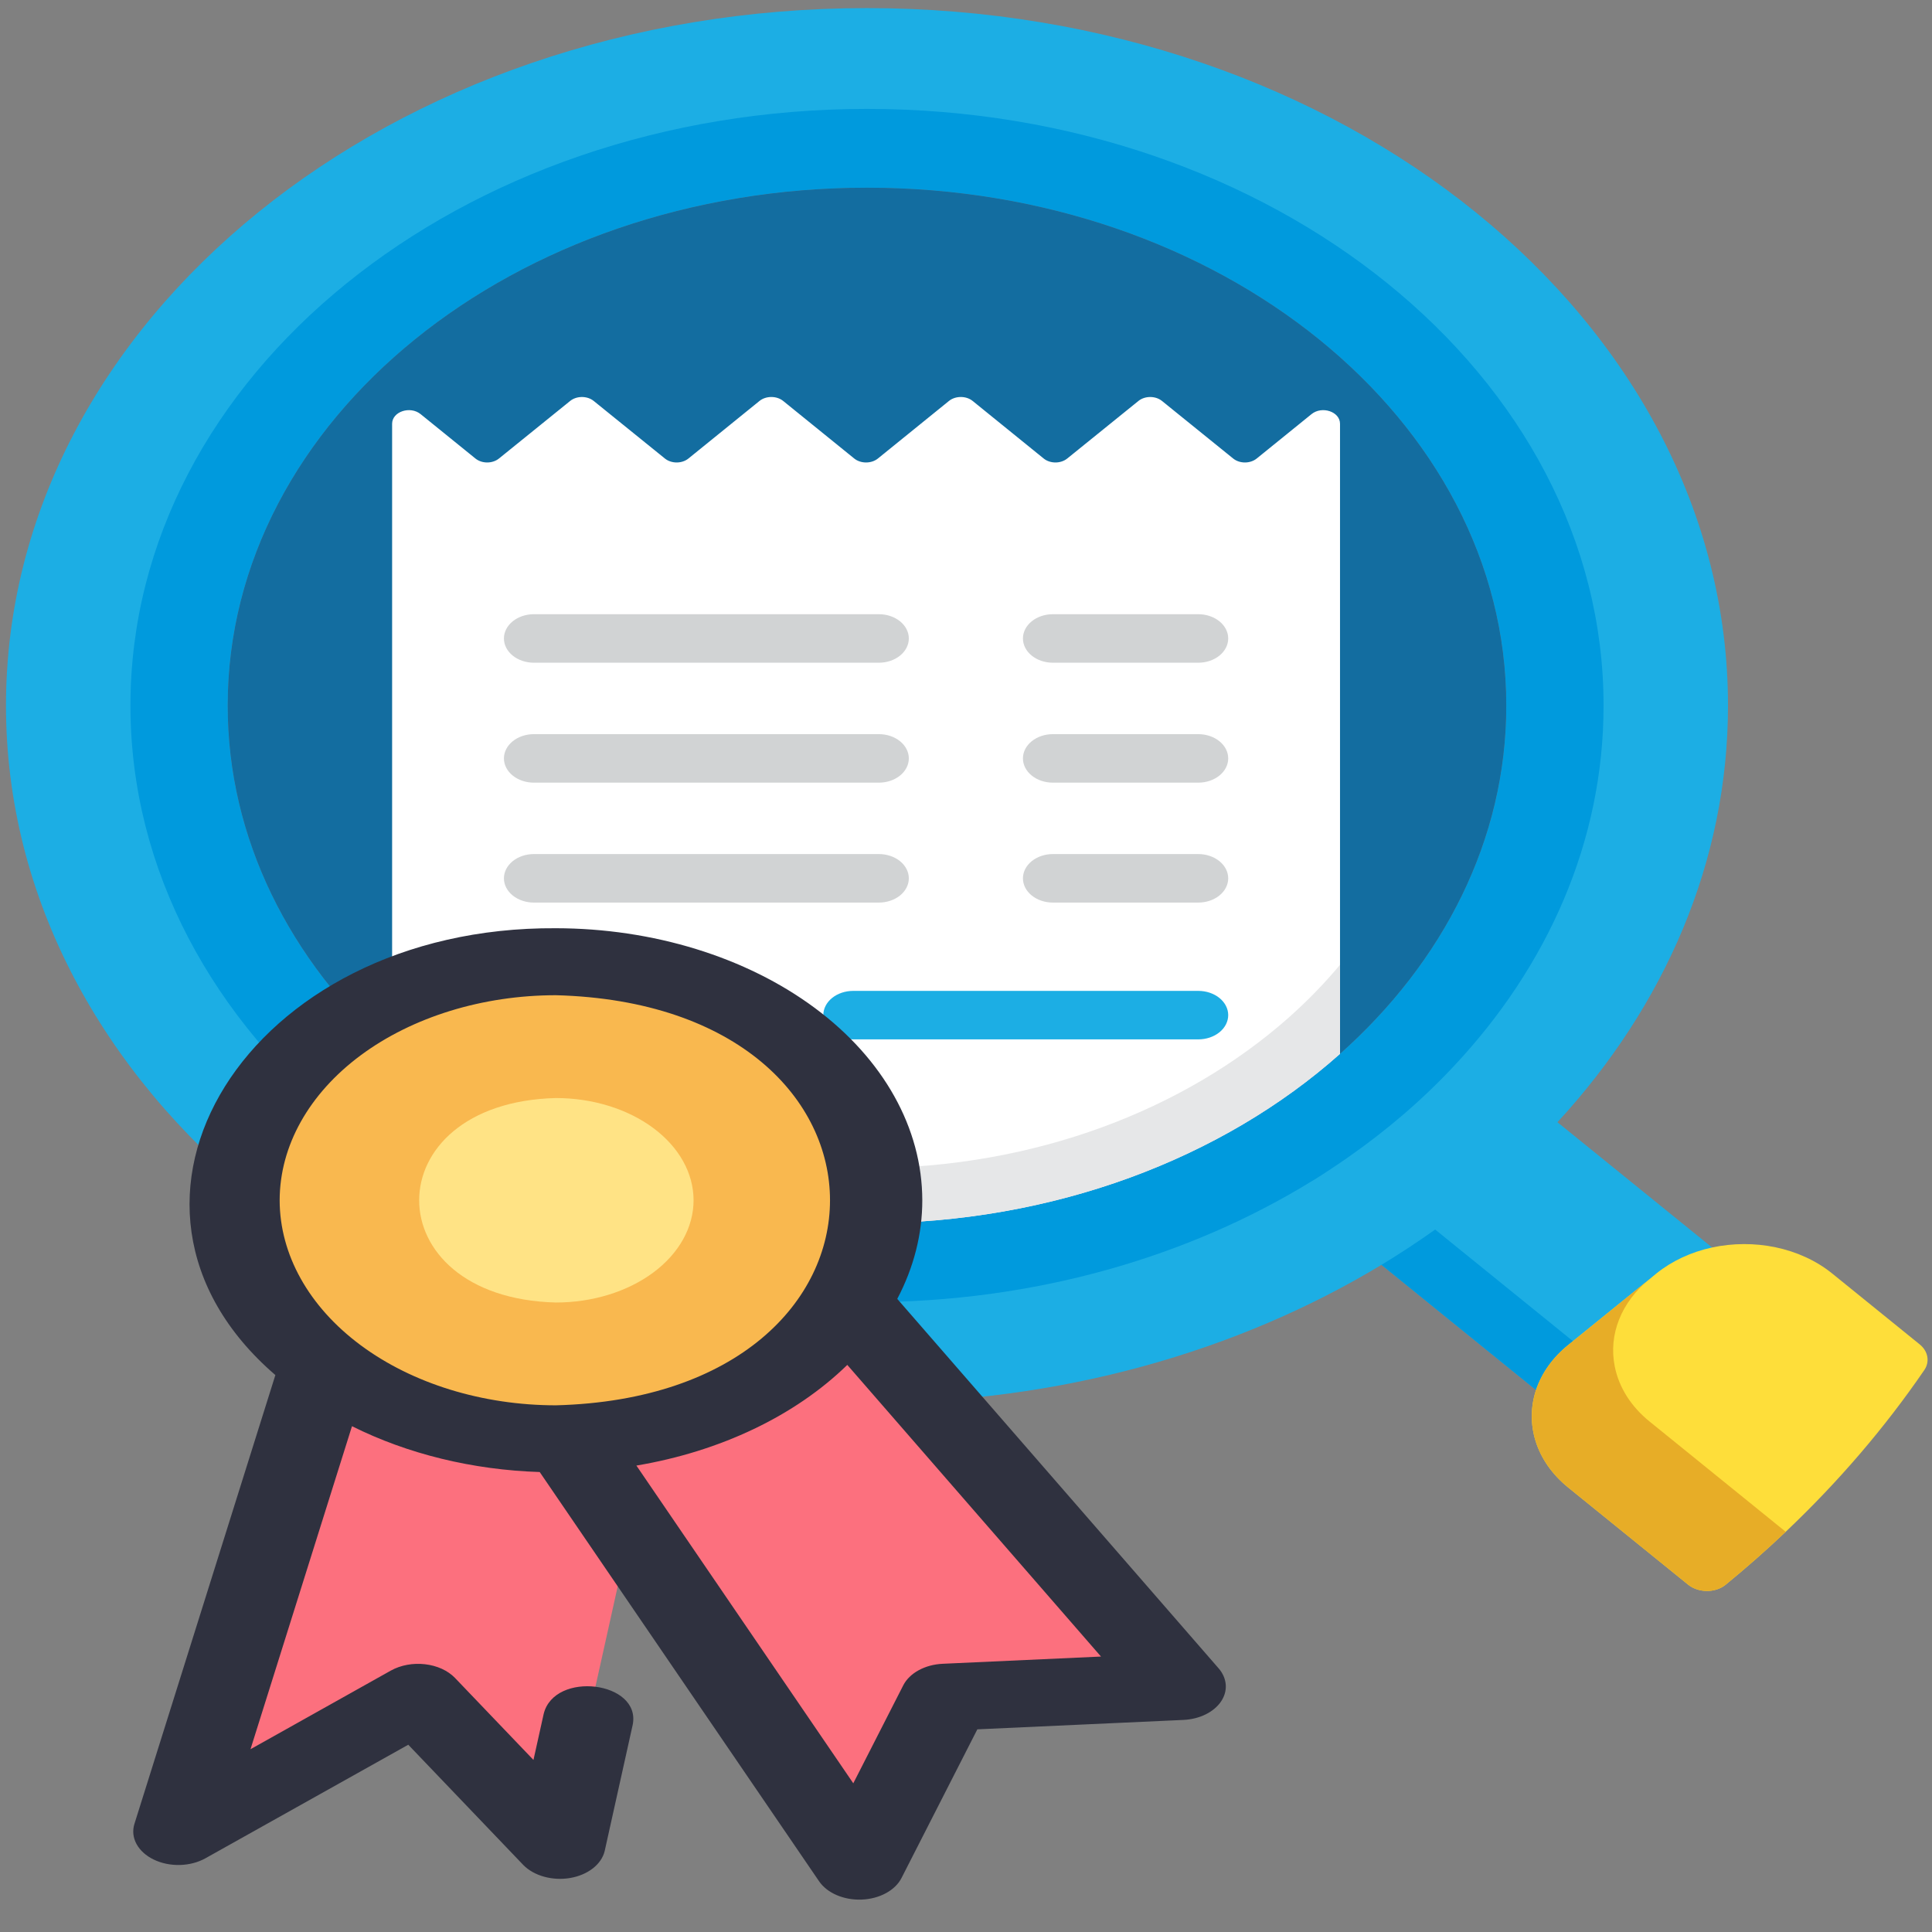 <svg width="100" height="100" viewBox="0 0 100 100" fill="none" xmlns="http://www.w3.org/2000/svg">
<rect x="0" y="0" width="100" height="100" fill="#808080" stroke="none"/>
<path d="M67.029 61.842L76.14 54.462L89.897 65.606L80.787 72.986L67.029 61.842Z" fill="#1CAEE4"/>
<path d="M67.03 61.843L69.547 59.804L83.304 70.948L80.787 72.987L67.03 61.843Z" fill="#009ADD"/>
<path d="M99.363 69.585C99.798 69.937 99.898 70.482 99.6 70.917C97.561 73.894 95.159 76.698 92.428 79.285C91.434 80.229 90.398 81.142 89.321 82.023C88.787 82.46 87.912 82.454 87.374 82.019L81.172 76.995C79.483 75.626 78.931 73.693 79.503 71.95C79.796 71.067 80.372 70.261 81.172 69.615L85.386 66.202L85.745 65.906C86.542 65.266 87.531 64.806 88.614 64.57C90.765 64.107 93.152 64.554 94.841 65.922L99.363 69.585Z" fill="#FEDE3A"/>
<path d="M85.386 73.581L92.428 79.285C91.434 80.228 90.397 81.141 89.321 82.023C88.787 82.46 87.911 82.453 87.374 82.019L81.172 76.995C79.482 75.626 78.93 73.693 79.503 71.95C79.796 71.066 80.372 70.261 81.172 69.615L85.386 66.201C84.663 66.785 84.122 67.5 83.808 68.287C83.493 69.074 83.415 69.91 83.579 70.726C83.793 71.809 84.426 72.808 85.386 73.581Z" fill="#E7AD27"/>
<path d="M44.876 0.419C20.262 0.419 0.31 16.581 0.31 36.52C0.31 56.453 20.262 72.615 44.876 72.615C54.862 72.615 64.076 69.955 71.503 65.469C72.462 64.888 73.386 64.279 74.283 63.642C76.627 61.972 78.752 60.112 80.614 58.084C86.159 52.067 89.441 44.603 89.441 36.52C89.441 16.581 69.49 0.419 44.876 0.419ZM44.876 63.318C26.6 63.318 11.786 51.318 11.786 36.52C11.786 21.715 26.6 9.715 44.876 9.715C63.152 9.715 77.966 21.715 77.966 36.52C77.966 51.318 63.152 63.318 44.876 63.318Z" fill="#1CAEE4"/>
<path d="M44.876 5.637C23.821 5.637 6.752 19.463 6.752 36.519C6.752 53.575 23.821 67.402 44.876 67.402C53.545 67.402 61.531 65.061 67.931 61.117C67.938 61.117 67.938 61.112 67.945 61.112C68.552 60.737 69.138 60.346 69.717 59.944C71.759 58.525 73.614 56.933 75.241 55.195C80.11 50.011 83 43.542 83 36.519C83 19.463 65.931 5.637 44.876 5.637ZM44.876 63.318C26.6 63.318 11.786 51.318 11.786 36.519C11.786 21.715 26.6 9.715 44.876 9.715C63.152 9.715 77.966 21.715 77.966 36.519C77.966 51.318 63.152 63.318 44.876 63.318Z" fill="#009ADD"/>
<path d="M77.965 36.519C77.965 43.464 74.703 49.788 69.359 54.547C63.303 59.938 54.579 63.318 44.876 63.318C35.117 63.318 26.345 59.899 20.297 54.458C15.007 49.709 11.786 43.419 11.786 36.519C11.786 21.715 26.6 9.715 44.876 9.715C63.152 9.715 77.965 21.715 77.965 36.519Z" fill="#136DA0"/>
<path d="M69.359 21.933V54.547C63.303 59.938 54.579 63.318 44.876 63.318C35.117 63.318 26.345 59.899 20.296 54.458V21.933C20.296 21.307 21.227 20.994 21.772 21.436L24.607 23.732C24.945 24.006 25.489 24.006 25.827 23.732L29.51 20.754C29.59 20.689 29.685 20.637 29.79 20.602C29.895 20.567 30.007 20.549 30.12 20.549C30.234 20.549 30.346 20.567 30.451 20.602C30.556 20.637 30.651 20.689 30.731 20.754L34.414 23.732C34.752 24.006 35.296 24.006 35.634 23.732L39.31 20.754C39.648 20.48 40.2 20.48 40.538 20.754L44.214 23.732C44.552 24.006 45.103 24.006 45.441 23.732L49.117 20.754C49.455 20.48 50.007 20.48 50.345 20.754L54.02 23.732C54.358 24.006 54.903 24.006 55.241 23.732L58.924 20.754C59.004 20.689 59.099 20.637 59.204 20.602C59.309 20.567 59.421 20.549 59.534 20.549C59.648 20.549 59.76 20.567 59.865 20.602C59.969 20.637 60.065 20.689 60.145 20.754L63.827 23.732C64.165 24.006 64.71 24.006 65.048 23.732L67.883 21.436C68.427 20.994 69.359 21.307 69.359 21.933Z" fill="white"/>
<path d="M66.751 52.627C61.34 57.443 53.546 60.463 44.876 60.463C36.156 60.463 28.319 57.409 22.914 52.547C21.962 51.69 21.087 50.779 20.296 49.82V54.458C26.345 59.899 35.117 63.318 44.876 63.318C54.579 63.318 63.303 59.938 69.359 54.547V49.939C68.569 50.884 67.698 51.782 66.751 52.627Z" fill="#E6E7E8"/>
<path d="M45.491 34.302H27.633C27.222 34.302 26.828 34.17 26.537 33.934C26.247 33.699 26.083 33.38 26.083 33.047C26.083 32.714 26.247 32.395 26.537 32.159C26.828 31.924 27.222 31.791 27.633 31.791H45.491C45.902 31.791 46.296 31.924 46.587 32.159C46.877 32.395 47.041 32.714 47.041 33.047C47.041 33.38 46.877 33.699 46.587 33.934C46.296 34.17 45.902 34.302 45.491 34.302ZM62.022 34.302H54.496C54.085 34.302 53.691 34.17 53.401 33.934C53.11 33.699 52.947 33.38 52.947 33.047C52.947 32.714 53.11 32.395 53.401 32.159C53.691 31.924 54.085 31.791 54.496 31.791H62.022C62.433 31.791 62.827 31.924 63.118 32.159C63.408 32.395 63.572 32.714 63.572 33.047C63.572 33.38 63.408 33.699 63.118 33.934C62.827 34.17 62.433 34.302 62.022 34.302ZM45.491 40.51H27.633C27.222 40.51 26.828 40.378 26.537 40.142C26.247 39.907 26.083 39.588 26.083 39.255C26.083 38.922 26.247 38.602 26.537 38.367C26.828 38.132 27.222 37.999 27.633 37.999H45.491C45.902 37.999 46.296 38.132 46.587 38.367C46.877 38.602 47.041 38.922 47.041 39.255C47.041 39.588 46.877 39.907 46.587 40.142C46.296 40.378 45.902 40.51 45.491 40.51ZM62.022 40.51H54.496C54.085 40.51 53.691 40.378 53.401 40.142C53.11 39.907 52.947 39.588 52.947 39.255C52.947 38.922 53.11 38.602 53.401 38.367C53.691 38.132 54.085 37.999 54.496 37.999H62.022C62.433 37.999 62.827 38.132 63.118 38.367C63.408 38.602 63.572 38.922 63.572 39.255C63.572 39.588 63.408 39.907 63.118 40.142C62.827 40.378 62.433 40.51 62.022 40.51Z" fill="#D1D3D4"/>
<path d="M45.491 46.717H27.633C27.222 46.717 26.828 46.585 26.537 46.349C26.247 46.114 26.083 45.795 26.083 45.462C26.083 45.129 26.247 44.81 26.537 44.574C26.828 44.339 27.222 44.206 27.633 44.206H45.491C45.902 44.206 46.296 44.339 46.587 44.574C46.877 44.81 47.041 45.129 47.041 45.462C47.041 45.795 46.877 46.114 46.587 46.349C46.296 46.585 45.902 46.717 45.491 46.717ZM62.022 46.717H54.496C54.085 46.717 53.691 46.585 53.401 46.349C53.11 46.114 52.947 45.795 52.947 45.462C52.947 45.129 53.11 44.81 53.401 44.574C53.691 44.339 54.085 44.206 54.496 44.206H62.022C62.433 44.206 62.827 44.339 63.118 44.574C63.408 44.81 63.572 45.129 63.572 45.462C63.572 45.795 63.408 46.114 63.118 46.349C62.827 46.585 62.433 46.717 62.022 46.717Z" fill="#D1D3D4"/>
<path d="M62.022 53.798H44.164C43.753 53.798 43.359 53.666 43.068 53.431C42.778 53.195 42.614 52.876 42.614 52.543C42.614 52.21 42.778 51.891 43.068 51.655C43.359 51.42 43.753 51.288 44.164 51.288H62.022C62.433 51.288 62.827 51.42 63.118 51.655C63.408 51.891 63.572 52.21 63.572 52.543C63.572 52.876 63.408 53.195 63.118 53.431C62.827 53.666 62.433 53.798 62.022 53.798Z" fill="#1CAEE4"/>
<path d="M34.199 72.082L28.993 95.531L21.644 87.849L9.229 94.801L17.83 67.418L34.199 72.082Z" fill="#FC707E"/>
<path d="M27.844 72.224L44.478 96.591L48.938 87.849L61.113 87.292L42.287 65.648L27.844 72.224Z" fill="#FC707E"/>
<path d="M45.403 62.126C45.403 65.4 43.651 68.541 40.532 70.856C37.413 73.171 33.182 74.472 28.772 74.472C6.755 73.909 6.761 50.341 28.772 49.779C30.956 49.779 33.118 50.098 35.136 50.719C37.154 51.339 38.987 52.249 40.532 53.395C42.076 54.542 43.301 55.903 44.137 57.401C44.973 58.899 45.403 60.504 45.403 62.126Z" fill="#F9B84F"/>
<path d="M35.899 62.126C35.899 63.529 35.148 64.875 33.812 65.868C32.475 66.86 30.662 67.418 28.772 67.418C19.336 67.175 19.339 57.075 28.772 56.834C30.662 56.835 32.475 57.392 33.812 58.385C35.148 59.377 35.899 60.723 35.899 62.126Z" fill="#FFE385"/>
<path d="M47.738 62.126C47.732 58.393 45.732 54.814 42.177 52.174C38.621 49.535 33.8 48.05 28.772 48.045C12.789 47.943 3.919 62.27 14.253 71.173L6.957 94.407C6.849 94.754 6.887 95.117 7.066 95.446C7.245 95.776 7.556 96.057 7.958 96.251C8.359 96.445 8.831 96.543 9.31 96.531C9.789 96.519 10.251 96.398 10.634 96.184L21.132 90.307L27.09 96.536C27.361 96.811 27.736 97.021 28.167 97.139C28.598 97.258 29.066 97.281 29.514 97.204C29.962 97.127 30.369 96.954 30.686 96.707C31.003 96.46 31.215 96.149 31.297 95.814L32.749 89.274C33.196 87.021 28.692 86.465 28.141 88.711L27.612 91.094L23.547 86.846C23.365 86.658 23.135 86.499 22.869 86.377C22.603 86.257 22.308 86.176 22 86.141C21.692 86.105 21.377 86.116 21.075 86.171C20.772 86.227 20.488 86.327 20.238 86.465L12.966 90.539L18.219 73.82C21.102 75.26 24.464 76.081 27.935 76.192L42.396 97.375C42.601 97.675 42.918 97.924 43.31 98.092C43.702 98.26 44.151 98.34 44.603 98.322C45.056 98.304 45.491 98.189 45.856 97.99C46.222 97.792 46.502 97.519 46.662 97.205L50.587 89.51L61.256 89.023C61.663 89.004 62.056 88.907 62.397 88.74C62.737 88.574 63.013 88.344 63.197 88.074C63.381 87.804 63.467 87.503 63.445 87.201C63.423 86.899 63.296 86.606 63.075 86.352L46.442 67.23C47.299 65.603 47.739 63.872 47.738 62.126ZM14.475 62.126C14.479 59.312 15.987 56.614 18.667 54.624C21.348 52.635 24.981 51.515 28.772 51.512C47.693 52.011 47.689 72.243 28.772 72.739C24.981 72.736 21.348 71.617 18.667 69.627C15.987 67.637 14.479 64.94 14.475 62.126ZM56.987 85.743L48.795 86.117C48.346 86.137 47.914 86.253 47.551 86.451C47.189 86.649 46.911 86.921 46.752 87.233L44.166 92.303L32.94 75.858C37.29 75.126 41.154 73.282 43.856 70.647L56.987 85.743Z" fill="#2F313F"/>
</svg>
